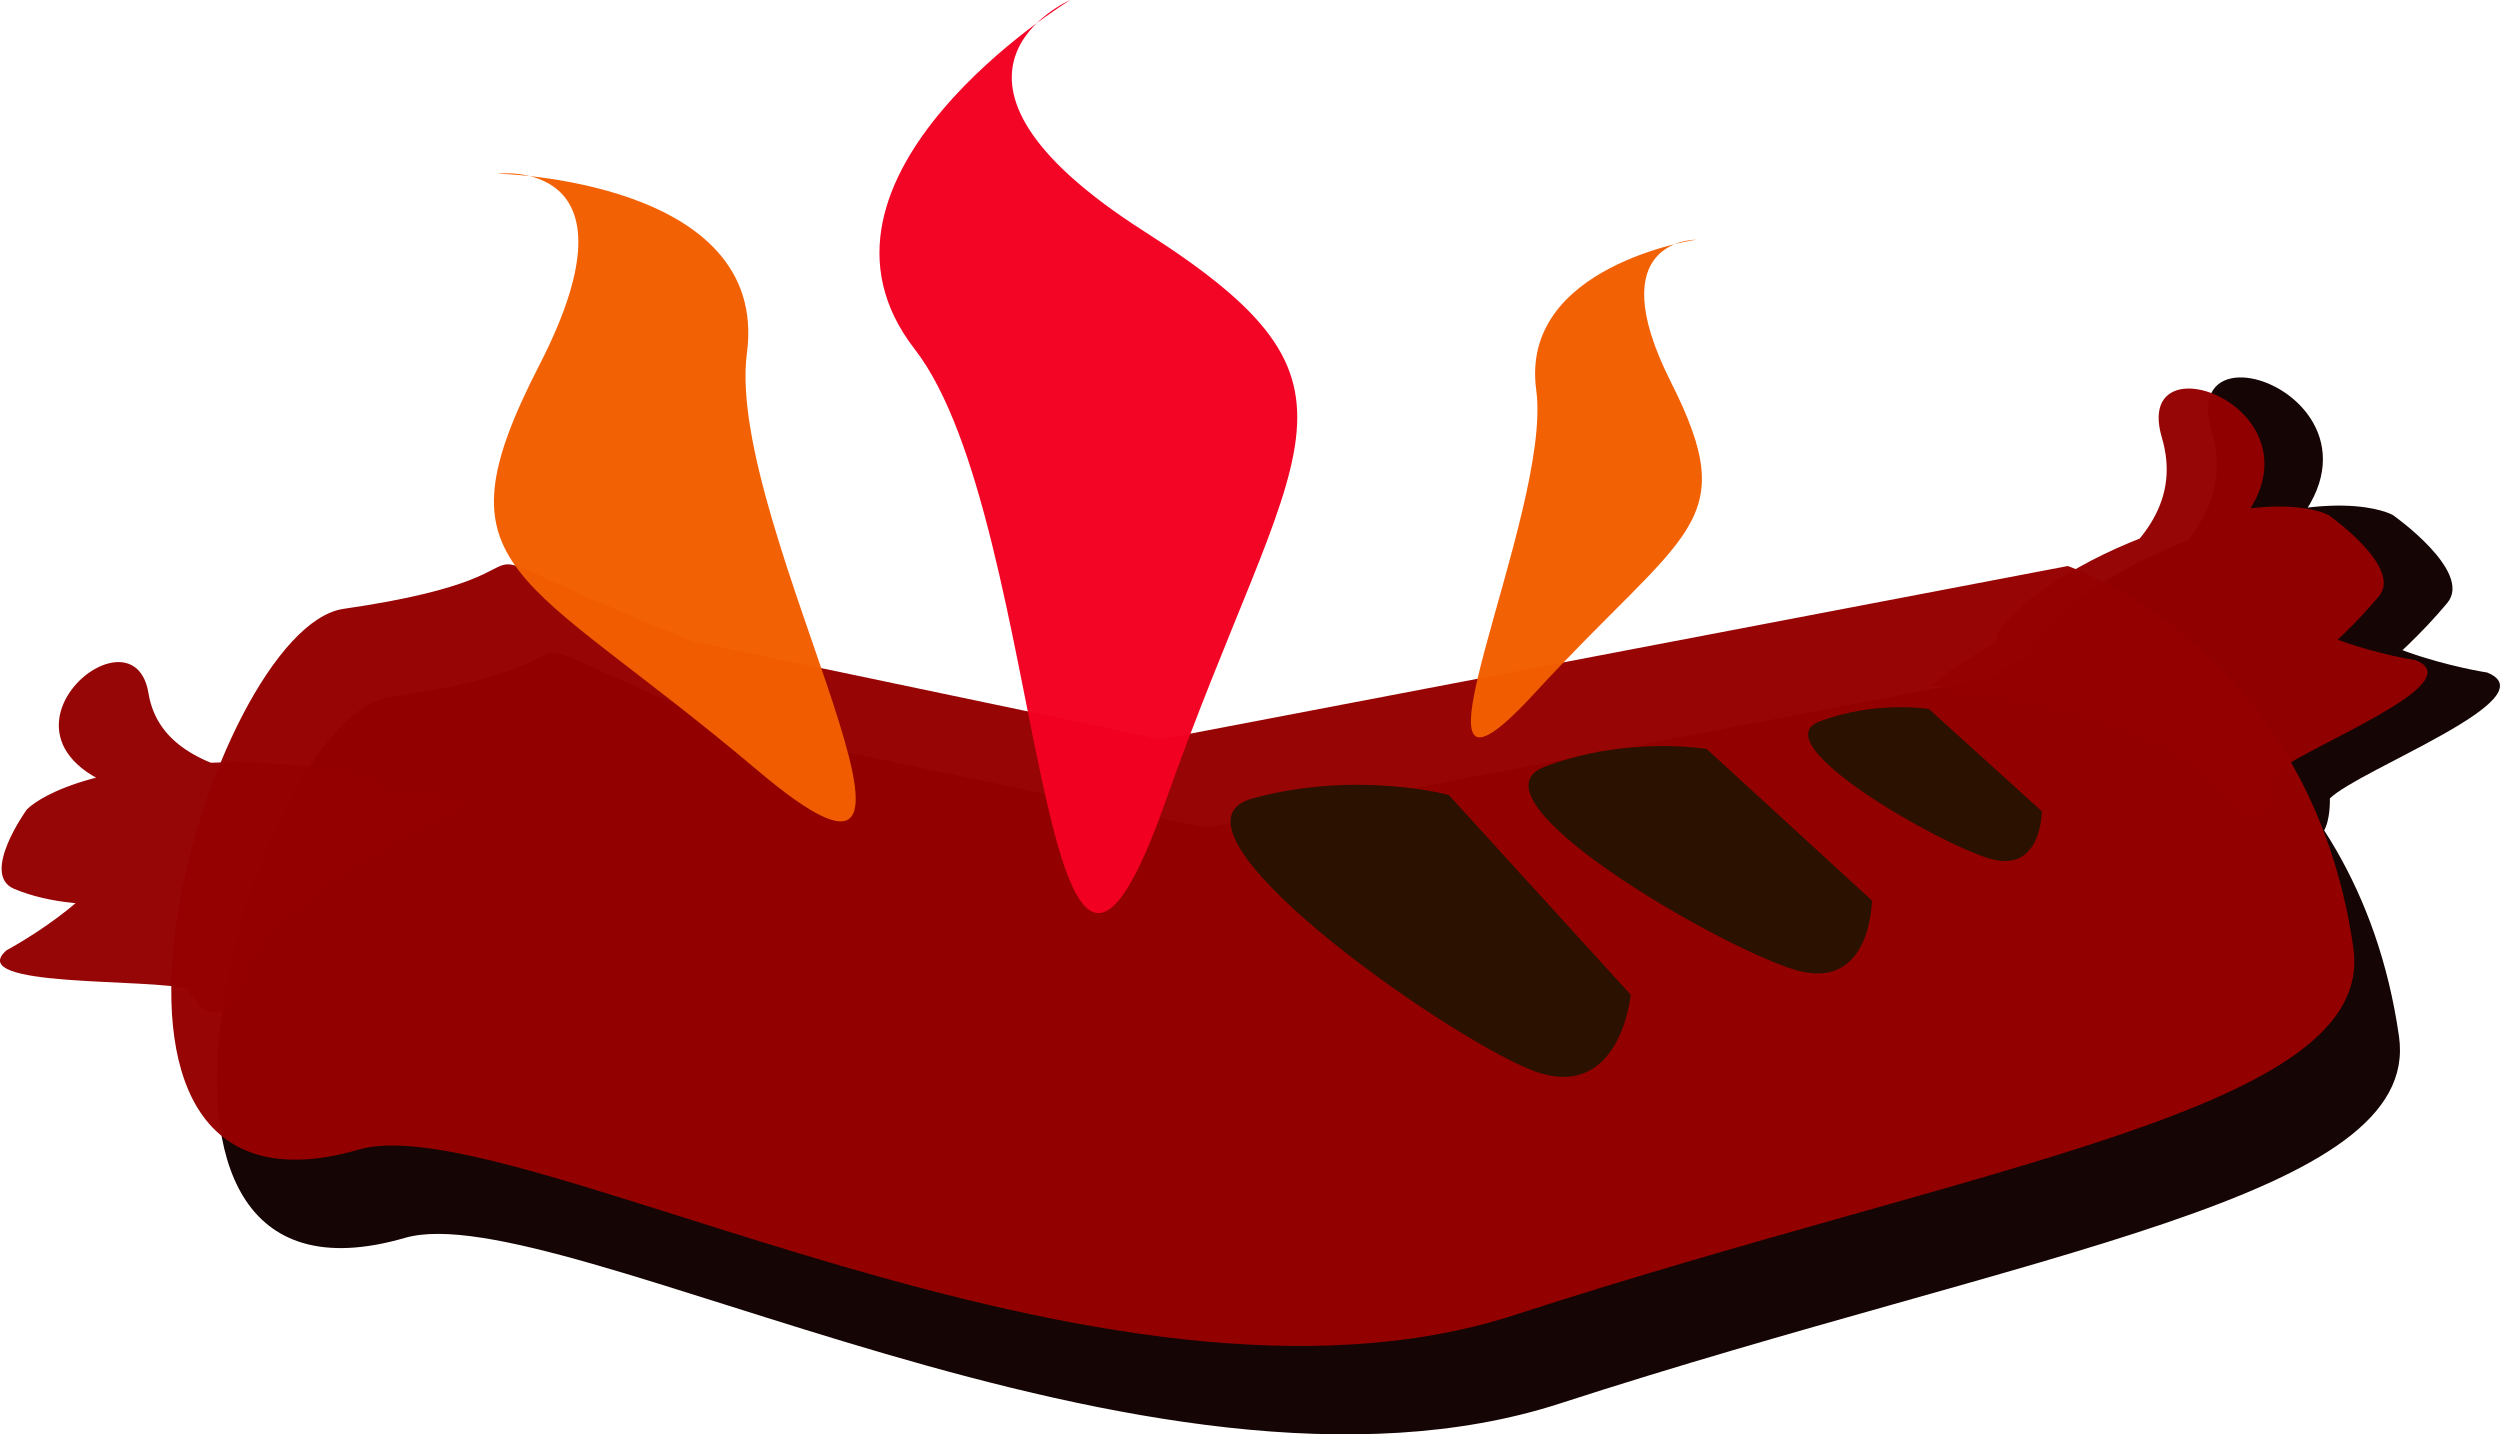 <?xml version="1.0" encoding="UTF-8" standalone="no"?>
<!-- Created with Inkscape (http://www.inkscape.org/) -->

<svg
   width="183.838mm"
   height="105.477mm"
   viewBox="0 0 183.838 105.477"
   version="1.1"
   id="svg1"
   xmlns="http://www.w3.org/2000/svg"
   xmlns:svg="http://www.w3.org/2000/svg">
  <defs
     id="defs1" />
  <g
     id="layer1"
     transform="translate(-12.279,-14.817)">
    <g
       id="layer2">
      <path
         style="fill:#110000;fill-opacity:0.977;stroke-width:0.265"
         d="m 66.621,68.478 c -22.526,-8.992 -5.775,-5.274 -25.726,-2.387 -9.886,1.431 -23.255,46.842 1.159,39.754 11.236,-3.262 54.749,21.969 84.935,12.177 34.788,-11.285 63.402,-15.089 61.701,-26.992 -3.15,-22.051 -21.001,-28.089 -21.001,-28.089 l -66.697,12.74 z"
         id="path1-5" />
      <path
         style="fill:#110000;fill-opacity:0.977;stroke-width:0.312"
         d="m 156.415,66.322 c 7.046,-5.729 21.41,-9.96 18.487,-19.834 -2.963,-10.006 21.04,0.967 -1.693,12.664 -17.851,9.185 -12.366,0.512 -0.909,-4.26 11.457,-4.772 15.931,-2.207 15.931,-2.207 0,0 5.942,4.167 4.005,6.478 -7.281,8.691 -20.871,16.373 -17.101,3.418 0.66,-2.267 5.898,-13.985 7.401,-5.328 0.907,5.221 12.637,7.019 12.637,7.019 4.659,1.886 -9.359,7.097 -11.567,9.257 0,0 0.257,6.421 -4.615,0.392 -4.871,-6.029 -22.577,-7.6 -22.577,-7.6 z"
         id="path6-0-2" />
    </g>
    <path
       style="fill:#950000;fill-opacity:0.978;stroke-width:0.265"
       d="m 63.266,61.977 c -22.526,-8.992 -5.775,-5.274 -25.726,-2.387 -9.886,1.431 -23.255,46.842 1.159,39.754 11.236,-3.262 54.749,21.969 84.935,12.177 34.788,-11.285 63.402,-15.089 61.701,-26.992 C 182.184,62.478 164.333,56.44 164.333,56.44 L 97.637,69.18 Z"
       id="path1" />
    <path
       style="fill:#2b1100;stroke-width:0.219"
       d="m 137.786,69.898 12.147,11.139 c 0,0 -0.044,6.777 -5.657,5.098 -5.613,-1.678 -24.518,-12.645 -18.39,-14.945 6.128,-2.301 11.9,-1.292 11.9,-1.292 z"
       id="path2" />
    <path
       style="fill:#2b1100;stroke-width:0.265"
       d="m 118.811,73.271 13.388,14.701 c 0,0 -0.788,8.138 -7.35,5.513 -6.563,-2.625 -28.089,-17.851 -20.476,-19.951 7.613,-2.1 14.438,-0.263 14.438,-0.263 z"
       id="path2-5" />
    <path
       style="fill:#2b1100;stroke-width:0.149"
       d="m 154.13,66.959 8.295,7.517 c 0,0 -0.003,4.603 -3.822,3.485 -3.819,-1.118 -16.703,-8.491 -12.55,-10.078 4.153,-1.587 8.077,-0.925 8.077,-0.925 z"
       id="path2-5-2" />
    <path
       style="fill:#f35e00;fill-opacity:0.978;stroke-width:0.234"
       d="m 48.838,27.587 c 0,0 20.059,0.413 18.366,13.205 -1.693,12.792 18.276,45.463 0.747,30.649 C 50.422,56.627 44.047,57.031 51.952,41.639 59.857,26.247 48.838,27.587 48.838,27.587 Z"
       id="path5" />
    <path
       style="fill:#f30022;fill-opacity:0.978;stroke-width:0.291"
       d="m 90.984,14.817 c 0,0 -21.271,13.012 -11.439,25.68 9.832,12.668 8.869,60.247 18.401,33.364 C 107.479,46.979 114.575,43.417 96.446,31.849 78.318,20.282 90.984,14.817 90.984,14.817 Z"
       id="path5-6" />
    <path
       style="fill:#f35e00;fill-opacity:0.978;stroke-width:0.161"
       d="m 136.993,32.445 c 0,0 -12.992,1.914 -11.746,11.058 1.247,9.144 -11.312,34.453 -0.127,22.295 11.185,-12.158 15.321,-12.378 10.019,-22.908 -5.302,-10.53 1.853,-10.445 1.853,-10.445 z"
       id="path5-7" />
    <path
       style="fill:#950000;fill-opacity:0.976;stroke-width:0.265"
       d="m 46.465,73.898 c -8.17,-1.802 -21.983,-0.242 -23.267,-8.104 -1.301,-7.968 -17.5,7.322 6.269,8.367 18.665,0.821 10.697,-3.544 -0.853,-3.281 -11.551,0.263 -14.373,3.478 -14.373,3.478 0,0 -3.43,4.76 -0.93,5.818 5.127,2.169 14.186,1.247 15.828,-2.996 0.671,-1.733 -10.344,-7.967 -8.319,-1.409 1.222,3.956 -8.056,8.923 -8.056,8.923 -3.237,2.797 10.656,2.033 13.355,2.855 0,0 2.231,4.594 4.069,-1.181 C 32.027,80.592 46.465,73.898 46.465,73.898 Z"
       id="path6" />
    <path
       style="fill:#950000;fill-opacity:0.976;stroke-width:0.288"
       d="m 154.232,65.255 c 6.487,-5.274 19.711,-9.17 17.02,-18.26 -2.727,-9.212 19.37,0.89 -1.559,11.659 -16.434,8.456 -11.384,0.471 -0.837,-3.922 10.548,-4.393 14.667,-2.032 14.667,-2.032 0,0 5.47,3.837 3.688,5.964 -6.703,8.001 -19.215,15.074 -15.744,3.147 0.608,-2.088 5.43,-12.875 6.814,-4.906 0.835,4.807 11.635,6.462 11.635,6.462 4.289,1.737 -8.617,6.533 -10.649,8.522 0,0 0.236,5.911 -4.249,0.361 -4.485,-5.55 -20.786,-6.997 -20.786,-6.997 z"
       id="path6-0" />
  </g>
</svg>

